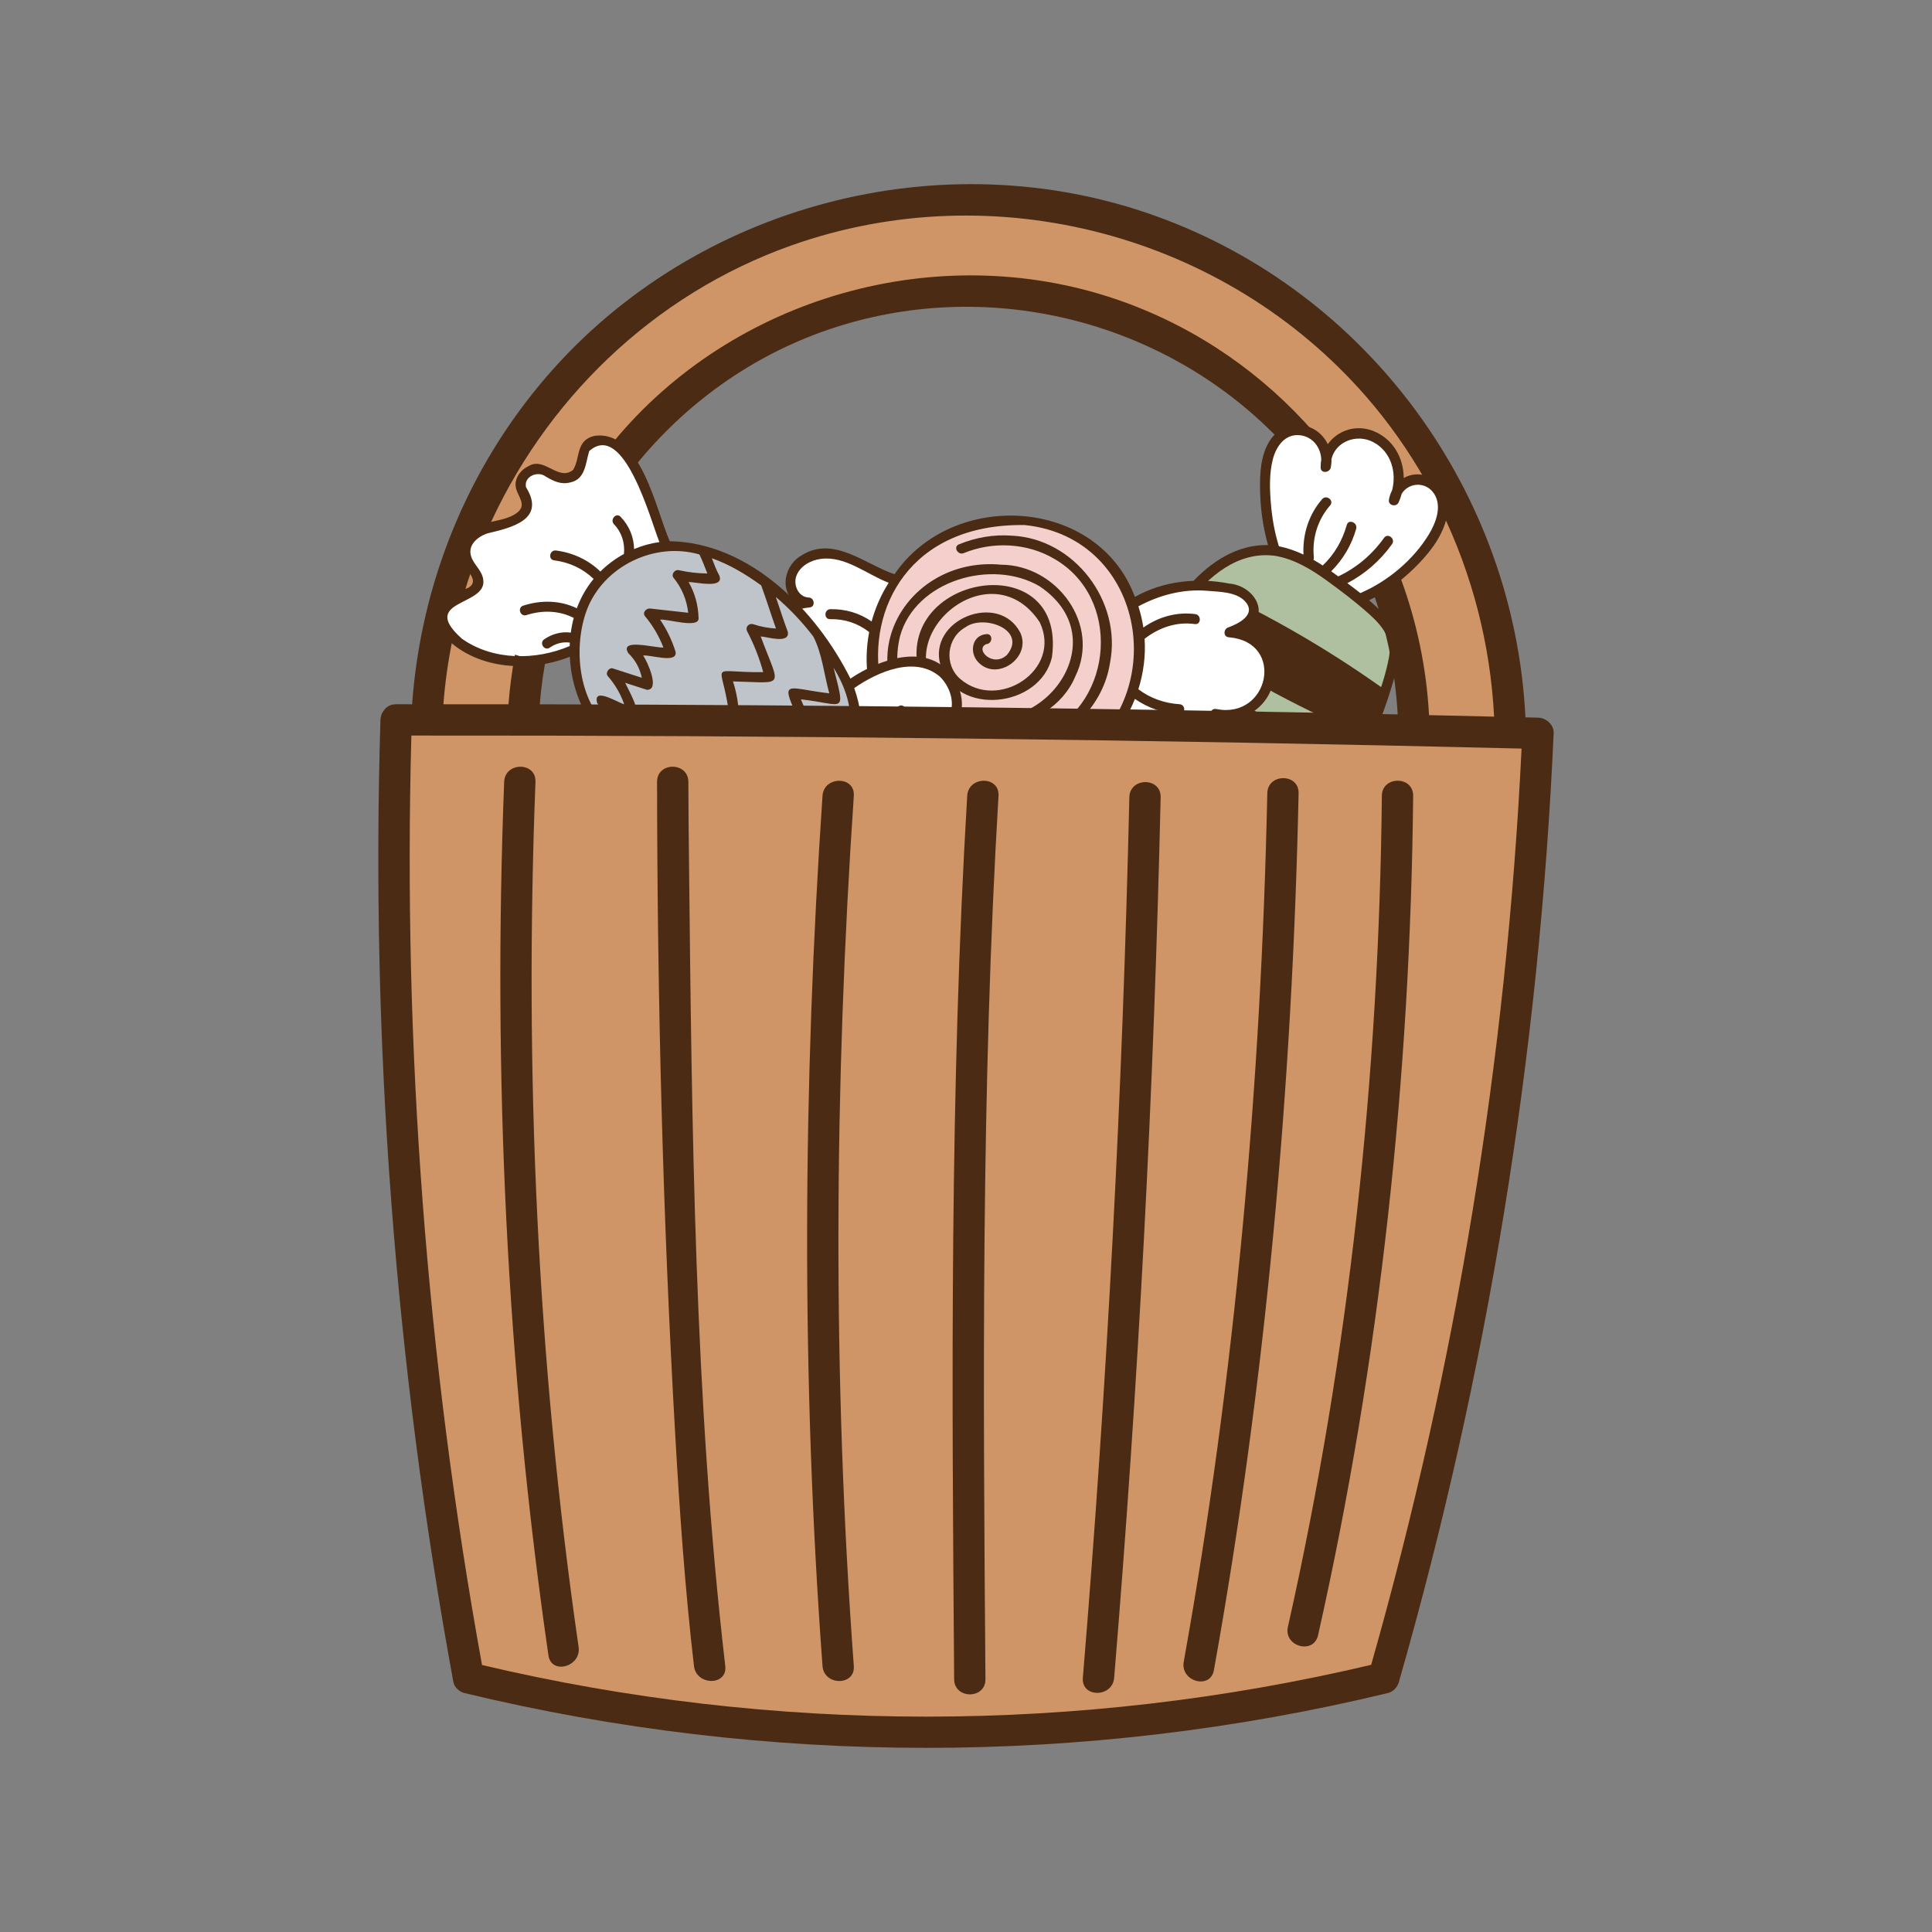 <?xml version="1.0" encoding="UTF-8"?>
<svg id="a" data-name="Lag 1" xmlns="http://www.w3.org/2000/svg" width="6in" height="6in" viewBox="0 0 432 432">
  <rect x="0" y="0" width="432" height="432" fill="#808080" stroke="none"/>
  <path d="m115.678,152.188c1.266-10.167,4.018-20.042,8.22-29.388,4.055-9.019,9.476-17.4,15.956-24.866,6.479-7.464,14.078-13.969,22.427-19.258,8.421-5.334,17.666-9.42,27.279-12.059,9.985-2.741,20.423-3.934,30.77-3.545,10.28.386,20.519,2.309,30.21,5.767,9.353,3.337,18.216,8.02,26.199,13.929,7.999,5.921,15.072,12.934,21.067,20.876,5.983,7.925,10.74,16.734,14.168,26.051,3.55,9.65,5.55,19.841,6.053,30.107.035.719-.256,1.229-.69,1.546,6.163.136,12.325.283,18.488.431-.112-.235-.183-.506-.196-.815-.123-3.042-.351-6.078-.697-9.103-1.351-11.807-4.534-23.484-9.369-34.341-4.751-10.67-11.052-20.662-18.686-29.504-7.607-8.81-16.464-16.515-26.278-22.775-9.997-6.376-20.903-11.245-32.335-14.395-11.825-3.258-24.103-4.645-36.358-4.185-12.108.454-24.108,2.771-35.522,6.836-11.049,3.936-21.484,9.565-30.907,16.544-9.314,6.898-17.662,15.234-24.573,24.538-6.991,9.411-12.638,19.839-16.589,30.881-3.859,10.787-6.12,22.082-6.773,33.513,5.846-.002,11.693-.006,17.539.002.129-2.268.318-4.532.598-6.787Z" fill="#d09567"/>
  <g>
    <g>
      <path d="m300.563,128.861c.25-.126.827-.442.918-.496,3.35-1.921,6.264-4.587,8.463-7.76.208-.297.637-.306.91-.111.798,1.104-1.362,2.516-1.906,3.46-2.395,2.674-5.303,4.862-8.536,6.416,1.25.968,2.499,1.928,3.735,2.911,7.124-2.921,22.685-15.35,16.417-23.863-.302-.297-.636-.564-.996-.791-3.293-2.004-6.426.08-7.192,3.551-.281.671-1.341.396-1.242-.331.248-1.591,1.243-2.94,1.111-4.613.716-8.684-11.635-14.263-14.9-4.693-.074.799.212,2.37-.829,2.558-.763-.01-.68-.887-.649-1.435.93-3.961-3.187-7.783-7.088-6.644,0,0,0,0,.001,0-8.065,2.893-4.944,19.178-3.117,25.575,2.249.384,4.409,1.181,6.432,2.228-.522-4.59.907-9.423,4.004-12.875.52-.656,1.549.146,1.022.799-.663.738-1.268,1.567-1.762,2.412-1.229,2.136-1.934,4.562-2.056,7.015-.268.976.513,2.398-.263,3.154.981.545,1.935,1.137,2.868,1.76,2.816-2.516,4.791-5.823,5.772-9.491.094-.351.554-.457.848-.349.979.768-.304,2.367-.496,3.344-1.134,2.746-2.861,5.223-5.036,7.242.763.536,1.514,1.089,2.258,1.651.441-.197.878-.404,1.308-.625Z" fill="#fff"/>
      <path d="m277.298,222.821c-.006.021-.016.06,0,0h0Z" fill="#aec09f"/>
      <path d="m288.78,97.02s.002,0,.003,0c.063-.015.027-.007-.003,0Z" fill="#aec09f"/>
      <path d="m321.865,111.739c-.008-.03-.022-.073,0,0h0Z" fill="#aec09f"/>
      <path d="m259.733,143.116c.02-.036.028-.055,0,0h0Z" fill="#aec09f"/>
      <path d="m321.742,115.826c.027-.095.009-.033,0,0h0Z" fill="#aec09f"/>
      <path d="m256.578,228.627c1.028.299,2.177.357,3.198.08,2.801-.801,4.752-4.291,3.405-7.005.69-4.141,3.157,6.684,9.209,6.5,4.081-.095,4.976-5.113,5.48-8.333.635-4.889-.361-9.955-2.697-14.301-2.654-.247-5.3-.801-7.85-1.514.619,3.229.559,6.69.946,9.994.108.829-1.185,1.007-1.286.174.154-1.927-1.483-9.622-.328-10.359-1.995-.576-3.955-1.284-5.869-2.112-1.681,3.135-3.578,6.404-3.599,10.168-.023.362-.393.589-.725.562-1.159-.422-.253-2.211-.26-3.133.594-2.876,1.718-5.777,3.636-8.02-1.729-.794-3.408-1.691-5.014-2.7-2.404.954-4.902,2.012-6.671,4.048-.973.574-1.652,3.316-2.838,2.694-1.025-2.274,6.034-7.24,8.225-7.584-.398-.275-.79-.561-1.176-.855-3.744.863-7.749,1.861-10.469,4.808-2.911,2.933-3.832,8.554-.927,11.496,1.197,1.218,2.926,1.972,4.611,1.974.811-.01,1.635-.196,2.329-.626,2.249-2.074,2.033-.312,1.824,1.655-.09,1.812.062,3.665.539,5.411.833,3.149,3.108,6.025,6.308,6.979Z" fill="#fff"/>
      <path d="m242.335,214.3c-.032-.018-.073-.041,0,0h0Z" fill="#aec09f"/>
      <path d="m283.588,203.457c8.871-3.455,22.825-40.68,26.108-50.835.974-3.54,2.667-7.513.832-11.045-3.345-5.228-9.008-8.498-13.769-12.32-14.749-11.852-27.197-2.879-35.389,11.179-4.378,7.3-6.095,15.899-9.723,23.599-2.688,6.746-6.941,13.637-5.735,21.171,2.424,13.209,25.98,21.964,37.675,18.252Z" fill="#aec09f"/>
      <path d="m239.175,208.454c0-.024-.001-.043,0,0h0Z" fill="#aec09f"/>
      <polygon points="277.299 222.82 277.298 222.821 277.3 222.816 277.299 222.82" fill="#aec09f"/>
      <path d="m288.783,97.019s-.003,0-.004,0t.004,0Z" fill="#aec09f"/>
    </g>
    <path d="m309.976,154.464c-5.495-3.945-11.618-7.992-18.375-11.967-8.532-5.018-16.66-9.087-24.119-12.397-1.144,1.559-2.296,3.157-3.446,4.8-1.692,2.418-3.366,4.846-3.338,4.862,6.942,4.966,15.029,10.161,24.266,15.14,7.483,4.033,14.609,7.325,21.185,10.021.662-1.692,1.319-3.425,3.827-10.46Z" fill="#4c2b14"/>
    <path d="m303.447,170.632c-.13-4.625-12.146-5.37-25.539-13.142-10.02-5.814-16.713-13.184-19.788-10.979-.832.596-1.456,2.049-2.703,4.955-1.024,2.384-1.696,3.95-1.721,5.078-.102,4.445,9.713,7.087,21.91,13.632,12.141,6.515,19.915,13.288,23.124,10.634.648-.535,1.25-1.783,2.456-4.279,1.529-3.166,2.294-4.749,2.261-5.9Z" fill="#4c2b14"/>
    <path d="m293.587,192.488c.191-.365,2.42-5.048,2.508-5.014,3.236,1.251-10.128-4.307-20.749-8.708-14.393-5.965-21.259-14.795-24.905-12.128-1.789,1.309-3.421,5.638-3.6,6.114-.658,1.746-1.141,3.026-1.078,4.11.266,4.602,10.501,5.843,23.775,12.362,10.268,5.043,18.183,10.682,21.274,7.909.33-.296,1.229-1.695,2.774-4.645Z" fill="#4c2b14"/>
    <path d="m256.004,230.29c2.68.764,5.454.154,7.366-1.925.752-.817,1.296-1.781,1.608-2.806,1.396,1.877,3.105,3.464,5.463,4.113,3.334.918,6.121-.802,7.564-3.808,2.879-5.997,2.107-13.705-.627-19.685,1.007.017,2.009-.023,2.997-.138,8.263-.961,11.771-8.979,15.164-15.531,4.506-8.701,8.541-17.649,12.072-26.79,1.904-4.929,3.676-9.941,4.919-15.082,1.004-4.15.331-7.618-2.61-10.806-1.179-1.278-2.461-2.474-3.798-3.615,3.773-1.786,7.189-4.307,10.161-7.225,3.045-2.99,5.994-6.596,7.095-10.804,1.016-3.88-.189-8.301-4.298-9.751-1.861-.657-3.699-.41-5.198.449-.033-4.438-2.333-8.733-6.782-10.506-3.931-1.566-8.019-.105-10.2,2.936-.791-1.63-2.121-2.989-3.867-3.713-3.368-1.397-7.116-.136-9.075,2.893-2.122,3.28-2.272,7.448-2.198,11.231.08,4.105.654,8.207,1.777,12.157-6.807-.188-12.809,3.713-17.304,8.705-2.489,2.765-4.585,5.859-6.544,9.014-.966,1.556-1.868,3.026-2.516,4.732-2.025,5.335-3.89,10.72-6.037,16.011-1.533,3.777-3.237,7.483-4.759,11.264-1.399,3.475-2.575,7.146-2.559,10.929.022,5.297,2.594,9.669,6.25,13.08-6.51,1.596-13.089,5.688-12.741,13.26.148,3.222,1.958,6.076,4.935,7.382,1.852.812,3.874.902,5.626.177-.085,5.781,1.992,12.105,8.115,13.851Zm28.583-127.511c.734-2.908,2.706-5.832,6.085-5.458,2.889.319,4.691,2.784,4.764,5.471-.084.473-.128.963-.133,1.466-.001.007-.002.013-.004.02.001,0,.002,0,.004,0,0,.098-.005.195-.002.294.033,1.366,1.999,1.16,2.251-.01.136-.632.187-1.274.167-1.911.942-3.962,5.687-5.755,9.388-3.77,3.93,2.106,5.205,6.667,4.181,10.724-.344.654-.593,1.376-.723,2.146-.218,1.293,1.657,1.719,2.173.579.287-.632.516-1.285.695-1.949,1.583-2.543,5.482-2.806,7.305.123,1.706,2.741.327,6.378-1.177,8.882-3.448,5.745-9.244,10.606-15.389,13.232-.955-.757-1.926-1.495-2.899-2.22,3.971-2.087,7.371-5.051,9.989-8.73.846-1.188-.94-2.59-1.788-1.398-2.652,3.726-6.114,6.669-10.246,8.614-.178-.131-.356-.263-.534-.394-.342-.253-.687-.502-1.033-.748,2.648-2.65,4.552-5.855,5.579-9.493.392-1.388-1.698-2.277-2.095-.873-.981,3.475-2.76,6.586-5.382,9.067-.683-.446-1.377-.872-2.082-1.276.078-.169.119-.364.097-.592-.411-4.234.846-8.347,3.64-11.564.96-1.105-.833-2.497-1.788-1.398-2.995,3.449-4.394,7.877-4.165,12.392-1.747-.827-3.573-1.475-5.5-1.861-.981-3.134-1.538-6.39-1.802-9.661-.257-3.189-.365-6.574.424-9.702Zm-38.296,82.212c-1.24-7.238,3.032-14.371,5.719-20.806,2.295-5.497,4.396-11.065,6.414-16.669.487-1.353.92-2.771,1.572-4.057,1.469-2.894,3.468-5.69,5.413-8.28,4.691-6.243,11.447-12.071,19.802-10.88,4.32.761,8.094,3.067,11.592,5.613,3.194,2.325,6.389,4.745,9.328,7.388,2.966,2.667,5.22,5.444,4.457,9.639-.729,4.009-2.157,7.969-3.533,11.794-2.982,8.29-6.488,16.409-10.323,24.338-1.879,3.885-3.84,7.735-5.918,11.517-1.69,3.076-3.686,6.442-6.917,8.106-3.363,1.732-7.447,1.285-11.047.72-4.176-.656-8.242-1.891-12.094-3.632-6.273-2.835-13.214-7.481-14.466-14.792Zm4.002,29.397c.138-1.186-1.278-1.617-2.02-.841-1.6,1.673-4.283,1.3-6.059.116-2.165-1.444-2.908-4.058-2.535-6.548.909-6.068,7.004-8.628,12.363-9.604.075-.014.143-.036.208-.06.067.051.136.101.204.152-3.212,1.263-5.91,3.544-7.72,6.519-.751,1.235,1.03,2.644,1.788,1.398,1.881-3.092,4.653-5.259,8.131-6.278.05-.015.091-.036.135-.055.273.169.547.335.824.496,1.095.637,2.217,1.221,3.359,1.766-2.128,3.032-3.363,6.505-3.642,10.208-.109,1.449,2.142,1.747,2.252.285.258-3.423,1.36-6.607,3.384-9.388.041-.056.07-.112.099-.169,1.516.636,3.064,1.194,4.636,1.677-.062.155-.094.331-.077.532.264,3.218.527,6.436.791,9.655.119,1.456,2.368,1.151,2.249-.304-.253-3.084-.505-6.169-.758-9.253,2.21.573,4.535,1.073,6.872,1.322,2.584,5.036,3.425,10.885,2.029,16.407-.733,2.897-2.424,6.101-5.943,5.025-3.073-.94-4.776-4.11-6.265-6.714-.645-1.128-2.459-.044-1.955,1.116.846,1.944.165,4.108-1.433,5.455-1.784,1.504-4.24,1.228-6.161.135-4.578-2.605-5.31-8.298-4.758-13.052Z" fill="#4c2b14"/>
  </g>
  <g>
    <path d="m254.52,152.592c-.843,3.195-2.185,6.274-3.979,9.05,5.921,4.011,16.393,10.229,23.661,8.18.83-.334,1.626-.864,2.174-1.561.181-.238.338-.493.468-.762.221-.336.405-1.633.307-2.038-.249-2.433-2.37-4.093-4.523-4.901-.557-.288-1.699-.288-1.501-1.175.243-.762,1.123-.293,1.645-.232,8.367,1.135,14.549-9.403,7.471-15.215-1.184-1-2.635-1.697-4.176-1.905-1.862.15-2.69-.991-.526-1.605h0s0,0,0,0c1.501-.621,3.163-1.374,3.935-2.891.194-.385.322-1.03.257-1.503-.032-.257-.113-.555-.2-.784-1.436-3.172-5.416-3.128-8.383-3.557-5.904-.802-11.958.687-17.115,3.586,1.858,5.559,1.98,11.654.484,17.313Z" fill="#fff"/>
    <path d="m234.441,173.292c19.879-7.336,27.096-34.634,10.803-49.301-14.352-13.49-39.052-6.985-46.867,10.521-11.312,23.81,11.521,48.331,36.063,38.78Z" fill="#f5cfcb"/>
    <path d="m178.042,153.026s.007-.008.011-.012c0,0,.001-.002.002-.002,0,0-.006.007-.013.015Z" fill="#f5cfcb"/>
    <path d="m177.814,136.059c-3.949,1.379-7.186,5.237-6.729,9.569.18,2.093,1.481,4.011,3.41,4.868,1.449.675,3.235.794,4.715.101.73-.385,1.343.73.614,1.12-.33.136-.633.3-.928.503-.298.218-.596.502-.844.793-.637.773-1.029,1.731-1.203,2.714-.922,4.389,3.594,7.487,7.618,7.339,4.408.102,8.2-2.486,11.873-4.526-3.809-9.26-2.422-20.26,3.121-28.533-5.496-1.731-10.404-6.541-16.517-5.478-4.477.553-8.066,6.462-3.32,9.263.584.393,1.726-.067,1.875.818-.045,1.187-2.782.791-3.687,1.448Z" fill="#fff"/>
    <g>
      <path d="m169.272,145.172c.133,4.058,3.163,7.132,6.796,7.584-1.953,3.187-1.08,7.882,2.127,10.213,5.82,4.23,13.155.7,18.453-2.612,9.359,21.223,40.96,21.808,53.238,3.037,6.615,4.463,24.499,15.131,28.896,3.676.515-2.688-.716-4.798-2.591-6.316,10.269-2.009,12.158-15.813,2.272-19.782,5.948-3.411,2.113-9.993-3.587-10.484-7.172-1.395-14.673-.609-21.111,2.976-8.29-22.341-40.724-24.158-53.749-5.063-6.549-2.203-13.565-8.656-20.669-4.289-3.666,1.974-5.147,7.303-1.904,10.304-4.568,1.666-8.34,5.565-8.17,10.755Zm100.682-13.064c2.675.224,6.495.217,8.444,2.355,2.672,2.932-1.483,5.018-3.783,5.839-1.115.398-1.112,2.194.238,2.202,12.575,1.108,8.916,18.334-2.818,16.051-1.39-.361-2.021,1.685-.651,2.138,3.657.649,7.571,5.353,3.609,8.217-6.718,3.484-18.119-3.689-23.87-7.372,1.035-1.671,1.924-3.431,2.647-5.258,2.937,2.035,6.288,3.195,9.916,3.418,1.436.088,1.495-2.146.06-2.234-3.344-.205-6.54-1.323-9.206-3.347,1.133-3.598,1.656-7.441,1.391-11.277,3.232-2.511,7.136-3.872,11.25-3.297,1.425.181,1.475-2.054.06-2.234-4.145-.528-8.218.628-11.58,3.016-.245-1.62-.62-3.206-1.119-4.743,4.723-2.538,10.031-3.925,15.413-3.474Zm-40.802-14.703c27.402,2.833,32.958,39.24,10.29,52.868-48.101,23.927-61.979-53.678-10.29-52.868Zm-48.042,18.41c1.274-.167.986-2.16-.238-2.202-2.315-.079-3.518-2.729-2.829-4.757.769-2.263,3.266-3.605,5.507-3.892,5.469-.701,10.243,3.459,15.161,5.341-1.72,2.712-2.994,5.636-3.817,8.661-2.696-1.895-5.9-2.824-9.212-2.754-1.433.03-1.501,2.264-.06,2.234,3.223-.069,6.187.896,8.725,2.885-.647,3.376-.746,6.832-.287,10.216-2.244,1.638-6.406,1.864-8.974.919-1.357-.485-2.002,1.656-.652,2.138,2.896,1.034,7.216.851,10.022-.762.321,1.505.76,2.987,1.309,4.434-13.797,10.279-23.862-.402-15.74-6.089,1.319-.6.232-2.513-1.075-1.959-10.294,2.545-9.982-13.35,2.16-14.414Z" fill="#4c2b14"/>
      <path d="m203.442,161.059c12.774,16.116,41.761,6.897,44.769-12.9,2.662-13.684-7.973-27.77-22.03-28.387-4.035-.295-8.035.414-11.768,1.95-1.327.546-.244,2.502,1.076,1.959,6.45-2.656,14.17-2.312,20.212,1.259,15.037,8.583,13.423,31.993-2.09,39.167-15.574,8.961-36.897-3.124-32.356-21.869,3.448-12.436,20.542-17.387,31.18-11.156,18.806,12.594-1.799,37.891-19.422,26.636-17.536-13.14,7.941-36.088,19.481-18.572,5.091,10.681-9.31,19.982-17.805,12.649-3.656-3.183-3.022-9.209,1.234-11.57,4.106-2.943,13.823.628,9.253,6.198-3.158,2.985-7.32-1.281-4.619-2.402,1.424-.09,1.497-2.325.06-2.233-3.182.202-3.921,3.869-2.071,6.069,4.116,4.782,12.144-.7,9.622-6.337-4.784-9.384-20.876-3.01-17.863,7.291,3.63,11.519,22.272,9.485,24.911-1.849,3.555-25.965-38.382-18.148-28.883,6.106,6.373,14.119,28.5,11.676,34.134-1.876,5.656-11.619-4.193-24.859-16.613-24.924-19.579-1.842-33.319,18.558-20.414,34.792Z" fill="#4c2b14"/>
    </g>
  </g>
  <g>
    <path d="m146.543,121.977c.593-.113,1.188-.193,1.784-.255-2.665-6.017-6.813-25.605-15.908-22.402-3.428,2.261-.117,9.208-7.8,7.858-2.635-1.405-5.715-3.414-7.567.301-.741,2.127,1.861,3.745,1.247,5.935-1.805,6.475-14.592,2.658-13.645,10.873.522,2.101,2.857,3.521,2.801,5.815-.371,3.35-4.832,3.363-6.854,5.294-2.819,2.577-.103,6.524,2.533,8.06,7.278,4.862,17.067,4.985,24.903,1.392-.24-10.851,7.725-21.01,18.506-22.872Z" fill="#fff"/>
    <path d="m187.405,171.611c6.492-7.898,2.648-18.528-2.561-26.002-32.025-46.924-73.969-12.101-47.759,19.955,12.404,12.307,36.81,21.083,50.32,6.046Z" fill="#bfc4cb"/>
    <path d="m211.034,175.902c-2.783-3.221-6.331-6.797-2.411-10.841,1.733-1.684,3.921-3.144,4.607-5.607.969-3.197-.549-6.779-2.915-8.922-6.038-4.652-14.677-.84-20.128,3.114,5.681,12.777-3.781,25.098-16.951,26.456.196,5.16-1.313,10.929,1.282,15.668,1.424,2.255,4.333,4.599,7.062,3.117,1.147-.572,1.73-1.743,2.349-2.8,2.477-4.685,8.055-5.312,12.82-5,5.552.477,2.84-2.896,3.033-6.167.493-2.414,3.253-2.839,5.313-3.034,2.756-.413,7.411-2.543,5.94-5.985Z" fill="#fff"/>
    <path d="m201.352,186.123c-.344-2.962,4.273-2.501,6.199-3.195,3.913-1.411,7.247-5.278,3.942-9.063-1.512-1.732-3.754-3.476-2.777-6.106.905-2.438,3.868-3.726,5.201-5.97,2.084-3.51,1.216-7.826-1.193-10.935-5.573-7.193-16.138-3.455-22.567.882-7.6-15.224-22.503-30.434-40.406-30.721-3.174-7.245-6.46-24.963-16.826-23.556-4.249,1.003-3.094,4.833-4.766,7.593-3.276,2.689-6.384-2.994-9.941-.848-1.66.769-3.035,2.442-2.931,4.351.121,2.23,2.766,4.163.383,6.049-1.859,1.471-4.455,1.675-6.654,2.312-4.405.85-7.892,5.704-4.997,9.812.998,1.572,2.909,3.348.728,4.689-5.782,2.196-9.588,5.835-4.705,11.551,7.064,6.816,18.591,7.369,27.373,3.885.98,21.348,24.467,35.222,44.217,34.106-.531,7.071-1.549,18.021,7.393,19.949,5.101.917,5.776-5.312,9.477-7.143,5.15-2.991,15.858,2.653,12.85-7.641Zm-98.076-43.316c-9.715-8.689,5.528-7.248,4.791-13.081-.193-2.119-2.106-3.385-2.719-5.302-.831-2.596,1.479-4.425,3.657-5.169,5.478-1.27,13.082-3.122,8.622-10.297-.577-2.403,2.636-3.781,4.418-2.389,1.742,1.004,3.315,1.827,5.388,1.322,3.511-.668,3.475-4.334,4.32-7.032,7.778-6.883,13.694,15.399,15.694,20.353-1.944.262-3.847.799-5.662,1.557-.056-2.69-1.088-5.213-3.02-7.219-.997-1.035-2.457.657-1.466,1.687,1.723,1.788,2.464,4.197,2.218,6.63-1.929,1.059-3.714,2.383-5.273,3.931-2.689-2.621-6.185-4.229-9.923-4.703-1.42-.18-1.846,2.014-.414,2.196,3.374.428,6.409,1.826,8.831,4.156-1.62,1.947-2.89,4.214-3.76,6.564-3.747-1.812-8.02-1.869-11.991-.588-1.372.443-.652,2.558.717,2.117,3.554-1.146,7.269-1.045,10.587.626-.292,1.079-.511,2.178-.663,3.289-2.084-.289-4.209.293-5.947,1.501-1.181.821.055,2.683,1.237,1.862,1.352-.939,2.905-1.355,4.498-1.126-.014.255-.025.51-.032.765-7.621,3.247-17.16,3.279-24.107-1.647Zm27.95-6.453c3.759-9.794,15.197-15.276,25.168-12.371.691,1.38,1.195,2.825,1.771,4.251-2.159-.027-4.289-.271-6.414-.745-.884-.197-1.753.961-1.138,1.716,1.864,2.291,2.953,4.931,3.269,7.81-2.839-.316-5.678-.632-8.517-.948-.848-.094-1.805.911-1.138,1.716,1.758,2.123,3.127,4.453,4.119,6.992-1.548.219-10.03-2.227-7.847,1.287,1.586,1.53,2.584,3.402,3.015,5.488-2.158-.696-4.316-1.392-6.473-2.088-.874-.282-1.752,1.015-1.138,1.716,1.648,1.883,2.867,3.985,3.671,6.295-1.422-.347-7.036-3.988-6.054-.297,1.19,1.701,2.098,3.513,2.758,5.436-7.068-5.834-8.128-18.044-5.052-26.258Zm7.225,29.69c1.876-1.3-.728-5.474-1.314-7.166,8.125,4.331,4.93-1.738,2.64-6.205,1.623.523,3.246,1.047,4.869,1.57,3.049.075.059-6.435-.837-7.663,1.587-.232,7.828,1.914,7.238-.89-.805-2.551-1.956-4.941-3.447-7.133,1.691-.2,8.805,2.09,8.604-.365-.077-2.852-.827-5.602-2.227-8.037,1.548-.053,8.035,1.615,6.873-1.445-.709-1.244-1.16-2.578-1.676-3.889,3.982,1.418,7.577,3.586,11.032,6.077,1.165,3.192,2.176,6.439,3.306,9.643-1.7-.094-3.374-.396-5.004-.941-1.062-.355-1.951.606-1.413,1.626,1.522,2.89,2.697,5.923,3.564,9.063-12.523.175-9.325-2.79-7.74,8.616-12.521-1.809-6.149-.421-5.749,8.125-1.561.09-8.365-2.451-6.501,1.112,2.209,1.766,3.389,5.652-.576,5.861-4.24-2.084-8.238-4.7-11.641-7.962Zm14.618,9.321c2.379-1.448,2.35-4.532.93-6.547,1.558-.118,5.081,1.806,5.399-.568.108-2.671-.362-5.251-1.36-7.68,1.628-.182,7.158,1.944,7.178-.477-.063-2.643-.504-5.23-1.322-7.728,11.895.276,10.589,1.739,6.202-10.054,1.474.074,6.473,1.735,6.072-.982-.957-2.595-1.805-5.228-2.692-7.846,3.086,2.63,5.911,5.607,8.371,8.832,1.97,3.752,2.416,8.493,3.58,12.716-10.013-1.156-11.283-3.647-6.294,7.048-2.112-.334-4.224-.668-6.336-1.002-3.552-.306,1.959,8.172,2.068,10.033-1.595-.184-6.056-3.327-6.704-1.063-.612,1.784,1.21,3.044,1.624,4.52.104,1.367-2.07.383-2.816.186-5.02-1.533-6.833-1.832-3.683,3.694-3.474-.55-6.933-1.665-10.218-3.082Zm12.812,3.393c-.337-.765-.713-1.51-1.087-2.257,2.065.373,4.54,1.862,6.448.406,1.557-1.412.701-3.43-.441-4.876,10.318,4.557,5.444-2.943,3.516-8.451,10.551,1.979,8.245,1.231,4.762-7.205,9.783,1.08,10.024,3.675,7.312-7.045,10.494,16.778-2.383,31.255-20.51,29.429Zm30.753,11.712c-5.572-.519-11.051.97-13.789,6.213-2.487,3.975-6.761,1.156-8.276-2.095-1.675-4.395-.647-9.326-.705-13.915.966-.158,1.926-.363,2.872-.614-.652,2.465-.554,5.074.457,7.472.557,1.32,2.676.61,2.117-.717-1.04-2.463-.985-5.139.059-7.59,1.66-.626,3.243-1.427,4.71-2.41.087,2.843,1,5.583,2.794,7.877.882,1.127,2.748-.103,1.862-1.237-1.894-2.41-2.706-5.366-2.377-8.406,1.533-1.389,2.812-3.009,3.798-4.782,3.262.725,6.165,2.336,8.489,4.782.99,1.042,2.449-.651,1.466-1.687-2.441-2.57-5.558-4.311-8.968-5.16.765-1.895,1.216-3.916,1.304-5.986,3.392.493,6.862-.422,9.678-2.409,1.175-.829-.06-2.692-1.237-1.862-2.503,1.766-5.502,2.515-8.492,1.993-.184-2.07-.682-4.09-1.388-6.081,5.259-3.654,13.631-7.331,19.212-2.505,2.652,2.69,3.691,6.968,1.218,10.126-5.622,4.919-7.438,8.316-1.426,14.072,1.754,2.276-.647,4.216-2.703,5.076-5.083,1.252-9.888,1.193-7.64,8.083.22,1.9-1.724,1.775-3.035,1.759Z" fill="#4c2b14"/>
  </g>
  <path d="m188.361,163.347c-32.613-.29-65.228-.412-97.843-.376-.432,14.722-.557,29.453-.346,44.18.421,29.353,2.128,58.687,5.114,87.89,2.689,26.301,6.437,52.489,11.195,78.495,12.136,2.906,24.391,5.31,36.732,7.167,28.601,4.304,57.654,5.673,86.534,4.159,26.304-1.379,52.447-5.203,78.058-11.347,4.156-14.529,7.963-29.158,11.392-43.875,6.652-28.553,11.932-57.433,15.767-86.499,3.382-25.628,5.652-51.4,6.843-77.223-18.001-.442-36.003-.839-54.007-1.182-33.144-.632-66.291-1.095-99.439-1.389Z" fill="#d09567"/>
  <g>
    <path d="m142.122,104.04c11.047-13.668,25.771-24.378,42.935-30.279,35.255-12.119,74.852-2.42,100.643,24.15.832-.58,1.788-1.044,2.88-1.344,1.663-.457,3.516-.375,5.252.145-11.324-12.981-25.88-23.213-42.713-29.256-39.573-14.207-85.317-2.046-112.681,29.827-.489.569-.953,1.155-1.428,1.733,2.223,1.011,4.162,2.821,5.111,5.023Z" fill="#4c2b14"/>
    <path d="m343.903,160.468c-.937-.023-1.874-.042-2.811-.065-2.478-50.209-35.078-94.937-82.511-112.046-47.847-17.259-103.119-2.675-136.318,35.796-17.755,20.574-28.165,46.307-30.113,73.32-1.194.001-2.387-.003-3.581-.001-1.28.001-2.184.577-2.737,1.387-.444.536-.736,1.236-.763,2.113-2.212,72.066,3.295,144.236,16.309,215.148.209,1.141,1.348,2.18,2.444,2.445,67.752,16.344,138.768,16.353,206.521,0,1.184-.286,2.115-1.297,2.445-2.445,19.804-69.077,31.41-140.366,34.615-212.153.086-1.924-1.674-3.455-3.5-3.5Zm-244.251-22.659c-.046-1.064.254-2.147.942-2.946.547-1.084,1.584-1.893,3.105-1.989.621-2.092,1.307-4.16,2.041-6.209-.245-.456-.396-.959-.463-1.479-1.328-2.361-.233-6.128,3.305-6.128.046,0,.086.008.128.013.014,0,.026-.004.041-.004,12.804-29.333,37.179-53.189,68.21-64.187,45.336-16.068,96.853-2.487,128.446,33.726,5.142,5.894,9.623,12.282,13.437,19.028,1.379.199,2.311,1.017,2.801,2.068.966,1.187,1.17,2.938.573,4.358,6.984,14.36,11.045,30.104,11.864,46.183-4.853-.115-9.706-.228-14.559-.336-.001-.036.007-.067.005-.104-.573-10.495-2.73-20.688-6.259-30.29-.915.641-1.939,1.096-3.021,1.362-.526.899-1.418,1.566-2.662,1.74-.111.157-.212.321-.332.471,2.964,8.561,4.766,17.537,5.27,26.659-63.933-1.376-127.879-2.13-191.827-2.259.298-3.76.826-7.476,1.556-11.136-2.244.874-4.814.833-7.106.035-.668,3.659-1.162,7.36-1.447,11.098-4.851-.006-9.701-.006-14.552-.005.371-4.939,1.078-9.814,2.059-14.614-1.707-1.01-2.227-3.273-1.552-5.053Zm206.945,234.447c-65.259,15.439-133.55,15.447-198.814.05-12.434-68.523-17.694-138.219-15.798-207.832,82.755-.074,165.51.896,248.24,2.91-3.357,69.333-14.65,138.099-33.628,204.872Z" fill="#4c2b14"/>
    <path d="m119.733,174.82c.175-4.505-6.825-4.497-7,0-2.536,65.317.52,130.611,9.896,195.315.644,4.441,7.39,2.553,6.75-1.861-9.284-64.065-12.157-128.791-9.646-193.455Z" fill="#4c2b14"/>
    <path d="m154.055,191.915c-.062-5.698-.131-11.396-.137-17.094-.025-4.503-7.005-4.512-7,0,0,.053,0,.107,0,.16h0c.058,48.642,1.293,97.384,4.071,145.943.986,17.227,2.193,34.458,4.183,51.601.513,4.422,7.519,4.474,7,0-6.939-59.762-7.461-120.506-8.118-180.61Z" fill="#4c2b14"/>
    <path d="m183.915,177.948c-4.383,64.779-4.786,129.802,0,194.571.33,4.466,7.333,4.501,7,0-4.786-64.768-4.383-129.792,0-194.571.304-4.497-6.697-4.478-7,0Z" fill="#4c2b14"/>
    <path d="m216.27,177.948c-3.914,65.76-3.438,131.69-2.922,197.533.035,4.502,7.035,4.513,7,0-.516-65.844-.992-131.774,2.922-197.533.268-4.5-6.733-4.484-7,0Z" fill="#4c2b14"/>
    <path d="m283.372,177.373c-1.383,64.932-7.199,130.269-18.688,194.216-.792,4.405,5.953,6.295,6.75,1.861,11.599-64.561,17.542-130.521,18.938-196.077.096-4.506-6.904-4.505-7,0Z" fill="#4c2b14"/>
    <path d="m308.987,177.948c-.617,62.403-7.323,124.924-21.012,185.834-.986,4.388,5.761,6.261,6.75,1.861,13.821-61.499,20.638-124.687,21.262-187.695.045-4.506-6.955-4.509-7,0Z" fill="#4c2b14"/>
    <path d="m252.525,178.261c-1.509,65.723-4.976,131.391-10.398,196.908-.371,4.489,6.63,4.465,7,0,5.422-65.517,8.889-131.185,10.398-196.908.104-4.506-6.896-4.505-7,0Z" fill="#4c2b14"/>
  </g>
</svg>